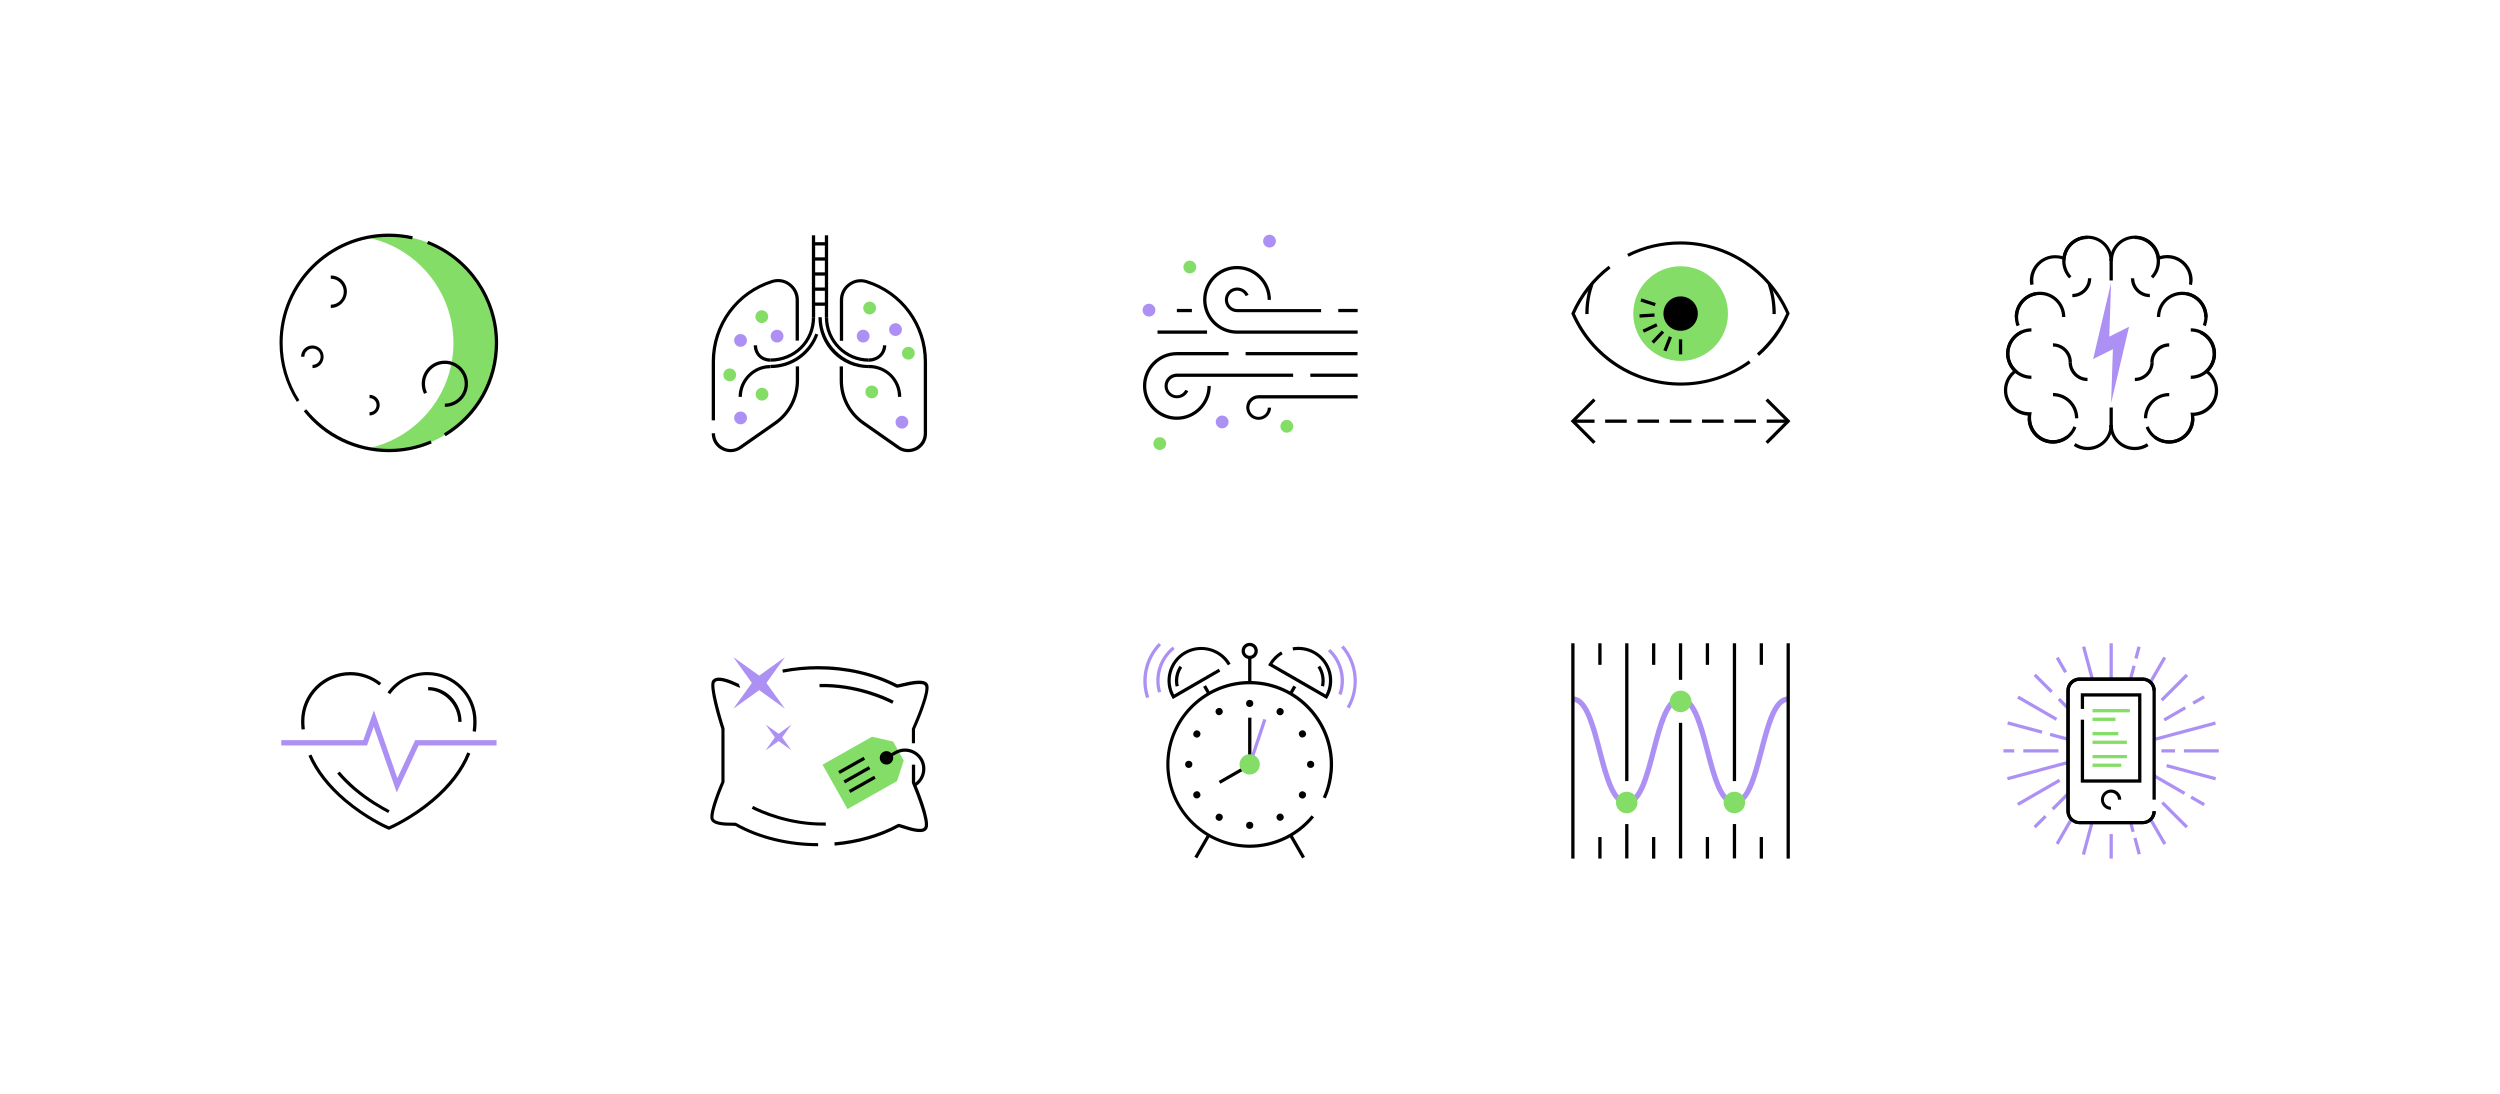 <?xml version="1.0" encoding="utf-8"?>
<!-- Generator: Adobe Illustrator 19.2.1, SVG Export Plug-In . SVG Version: 6.00 Build 0)  -->
<svg version="1.1" id="Layer_1" xmlns="http://www.w3.org/2000/svg" xmlns:xlink="http://www.w3.org/1999/xlink" x="0px" y="0px"
	 viewBox="0 0 1600 700" enable-background="new 0 0 1600 700" xml:space="preserve">
<g>
	<g>
		<path fill="#AD90F4" d="M1110,515.3c-9.9,0-14.3-16.7-18.9-34.4c-3.9-14.9-8.3-31.8-15.6-31.8c-7.3,0-11.7,16.9-15.6,31.8
			c-4.6,17.7-8.9,34.4-18.9,34.4c-9.9,0-14.3-16.7-18.9-34.4c-3.9-14.9-8.3-31.8-15.6-31.8v-3.4c9.9,0,14.3,16.7,18.9,34.4
			c3.9,14.9,8.3,31.8,15.6,31.8s11.7-16.9,15.6-31.8c4.6-17.7,8.9-34.4,18.9-34.4s14.3,16.7,18.9,34.4c3.9,14.9,8.3,31.8,15.6,31.8
			c7.3,0,11.7-16.9,15.6-31.8c4.6-17.7,8.9-34.4,18.9-34.4v3.4c-7.3,0-11.7,16.9-15.6,31.8C1124.3,498.7,1119.9,515.3,1110,515.3z"
			/>
		<circle fill="#84DD66" cx="1041.1" cy="513.6" r="6.9"/>
		<circle fill="#84DD66" cx="1075.6" cy="448.9" r="6.9"/>
		<circle fill="#84DD66" cx="1110" cy="513.6" r="6.9"/>
		<rect x="1040.1" y="411.7" width="2.1" height="88.2"/>
		<rect x="1040.1" y="527.4" width="2.1" height="22"/>
		<rect x="1074.5" y="411.7" width="2.1" height="23.4"/>
		<rect x="1074.5" y="462.6" width="2.1" height="86.8"/>
		<rect x="1005.6" y="411.7" width="2.1" height="137.8"/>
		<rect x="1109" y="411.7" width="2.1" height="88.2"/>
		<rect x="1109" y="527.4" width="2.1" height="22"/>
		<rect x="1143.4" y="411.7" width="2.1" height="137.8"/>
		<rect x="1022.9" y="535.7" width="2.1" height="13.8"/>
		<rect x="1057.3" y="535.7" width="2.1" height="13.8"/>
		<rect x="1091.7" y="535.7" width="2.1" height="13.8"/>
		<rect x="1126.2" y="535.7" width="2.1" height="13.8"/>
		<rect x="1022.9" y="411.7" width="2.1" height="13.8"/>
		<rect x="1057.3" y="411.7" width="2.1" height="13.8"/>
		<rect x="1091.7" y="411.7" width="2.1" height="13.8"/>
		<rect x="1126.2" y="411.7" width="2.1" height="13.8"/>
	</g>
	<g>
		<path fill="#84DD66" d="M248.9,150.6c-4.7,0-9.3,0.5-13.8,1.4c31.4,6.4,55.1,34.2,55.1,67.5c0,33.3-23.7,61.1-55.1,67.5
			c4.5,0.9,9.1,1.4,13.8,1.4c38,0,68.9-30.8,68.9-68.9C317.8,181.4,286.9,150.6,248.9,150.6z"/>
		<path d="M248.9,289.4c-21.3,0-41.2-9.5-54.5-26.2l1.6-1.3c13,16.1,32.3,25.4,52.9,25.4c9.2,0,18.2-1.8,26.6-5.4l0.8,1.9
			C267.6,287.5,258.4,289.4,248.9,289.4z"/>
		<path d="M285.2,279.2l-1.1-1.8c20.4-12.4,32.6-34.1,32.6-58c0-27.9-17.5-53.3-43.4-63.3l0.7-1.9c26.8,10.3,44.8,36.6,44.8,65.3
			C318.8,244,306.3,266.4,285.2,279.2z"/>
		<path d="M190,257.2c-7.2-11.3-11.1-24.3-11.1-37.8c0-38.6,31.4-69.9,69.9-69.9c5.2,0,10.4,0.6,15.4,1.7l-0.5,2
			c-4.9-1.1-9.9-1.6-14.9-1.6c-37.4,0-67.9,30.4-67.9,67.9c0,13,3.7,25.7,10.7,36.6L190,257.2z"/>
		<path d="M284.7,260.4v-2.1c7,0,12.7-5.7,12.7-12.7s-5.7-12.7-12.7-12.7s-12.7,5.7-12.7,12.7c0,1.9,0.4,3.8,1.3,5.6l-1.9,0.9
			c-1-2-1.5-4.2-1.5-6.5c0-8.2,6.6-14.8,14.8-14.8s14.8,6.6,14.8,14.8S292.9,260.4,284.7,260.4z"/>
		<path d="M211.7,197.1V195c4.6,0,8.3-3.7,8.3-8.3s-3.7-8.3-8.3-8.3v-2.1c5.7,0,10.3,4.6,10.3,10.3S217.4,197.1,211.7,197.1z"/>
		<path d="M236.5,265.9v-2.1c2.5,0,4.5-2,4.5-4.5s-2-4.5-4.5-4.5v-2.1c3.6,0,6.5,2.9,6.5,6.5S240.1,265.9,236.5,265.9z"/>
		<path d="M200,235.6v-2.1c2.8,0,5.2-2.3,5.2-5.2s-2.3-5.2-5.2-5.2c-2.8,0-5.2,2.3-5.2,5.2h-2.1c0-4,3.2-7.2,7.2-7.2
			c4,0,7.2,3.2,7.2,7.2S204,235.6,200,235.6z"/>
	</g>
	<g>
		
			<ellipse transform="matrix(3.004792e-02 -1 1 3.004792e-02 633.371 962.073)" fill="#AD90F4" cx="812.4" cy="154.7" rx="4.1" ry="4.1"/>
		
			<ellipse transform="matrix(3.004792e-02 -1 1 3.004792e-02 488.29 1044.031)" fill="#AD90F4" cx="782.1" cy="270.4" rx="4.1" ry="4.1"/>
		
			<ellipse transform="matrix(3.004792e-02 -1 1 3.004792e-02 525.627 1088.019)" fill="#84DD66" cx="823.4" cy="273.2" rx="4.1" ry="4.1"/>
		
			<ellipse transform="matrix(3.004792e-02 -1 1 3.004792e-02 567.399 927.155)" fill="#84DD66" cx="761.4" cy="171.2" rx="4.1" ry="4.1"/>
		
			<ellipse transform="matrix(3.004792e-02 -1 1 3.004792e-02 435.763 1017.458)" fill="#84DD66" cx="742.1" cy="284.2" rx="4.1" ry="4.1"/>
		
			<ellipse transform="matrix(3.004792e-02 -1 1 3.004792e-02 514.465 927.716)" fill="#AD90F4" cx="735.2" cy="198.8" rx="4.1" ry="4.1"/>
		<g>
			<g>
				<path d="M845.5,199.8h-53.7c-4.4,0-7.9-3.6-7.9-7.9c0-4.4,3.6-7.9,7.9-7.9c3.1,0,6,1.9,7.3,4.7l-1.9,0.8c-0.9-2.1-3-3.5-5.4-3.5
					c-3.2,0-5.9,2.6-5.9,5.9c0,3.2,2.6,5.9,5.9,5.9h53.7V199.8z"/>
				<path d="M868.9,213.6h-77.2c-12,0-21.7-9.7-21.7-21.7c0-12,9.7-21.7,21.7-21.7s21.7,9.7,21.7,21.7h-2.1
					c0-10.8-8.8-19.6-19.6-19.6s-19.6,8.8-19.6,19.6c0,10.8,8.8,19.6,19.6,19.6h77.2V213.6z"/>
				<path d="M753.2,254.9c-4.4,0-7.9-3.6-7.9-7.9c0-4.4,3.6-7.9,7.9-7.9h74.4v2.1h-74.4c-3.2,0-5.9,2.6-5.9,5.9
					c0,3.2,2.6,5.9,5.9,5.9c2.3,0,4.4-1.4,5.4-3.5l1.9,0.8C759.2,253.1,756.3,254.9,753.2,254.9z"/>
				<path d="M753.2,268.7c-12,0-21.7-9.7-21.7-21.7s9.7-21.7,21.7-21.7h33.1v2.1h-33.1c-10.8,0-19.6,8.8-19.6,19.6
					s8.8,19.6,19.6,19.6c10.8,0,19.6-8.8,19.6-19.6h2.1C774.9,259,765.1,268.7,753.2,268.7z"/>
			</g>
			<rect x="753.2" y="197.7" width="9.6" height="2.1"/>
			<rect x="740.8" y="211.5" width="31.7" height="2.1"/>
			<rect x="838.6" y="239.1" width="30.3" height="2.1"/>
			<rect x="856.5" y="197.7" width="12.4" height="2.1"/>
			<rect x="797.2" y="225.3" width="71.6" height="2.1"/>
			<path d="M805.5,268.7c-4.4,0-7.9-3.6-7.9-7.9c0-4.4,3.6-7.9,7.9-7.9h63.4v2.1h-63.4c-3.2,0-5.9,2.6-5.9,5.9
				c0,3.2,2.6,5.9,5.9,5.9c3.2,0,5.9-2.6,5.9-5.9h2.1C813.4,265.1,809.9,268.7,805.5,268.7z"/>
		</g>
	</g>
	<g>
		<path d="M1075.6,246.8c-30.3,0-57.7-17.9-69.8-45.7l-0.2-0.4l0.2-0.4c5.2-11.9,13.4-22.3,23.7-30.2l1.3,1.6
			c-9.9,7.6-17.9,17.6-22.9,29c11.9,26.8,38.4,44.1,67.8,44.1c15.7,0,30.8-4.9,43.5-14.1l1.2,1.7
			C1107.2,241.8,1091.7,246.8,1075.6,246.8z"/>
		<path d="M1125.8,227.8l-1.4-1.6c8-7.1,14.5-15.9,18.8-25.6c-11.9-26.8-38.4-44.1-67.8-44.1c-11.6,0-22.8,2.6-33.1,7.8l-0.9-1.8
			c10.6-5.3,22.1-8,34-8c30.3,0,57.7,17.9,69.8,45.7l0.2,0.4l-0.2,0.4C1141,211.2,1134.2,220.5,1125.8,227.8z"/>
		<circle fill="#84DD66" cx="1075.6" cy="200.7" r="30.3"/>
		<path d="M1136.5,201h-2.1c0-7-1-12.9-3.1-19l2-0.6C1135.4,187.7,1136.5,194,1136.5,201z"/>
		<path d="M1016.7,201h-2.1c0-7,1.1-13.3,3.2-19.6l2,0.7C1017.7,188.2,1016.7,194,1016.7,201z"/>
		<circle cx="1075.6" cy="200.7" r="11"/>
		<g>
			<rect x="1006.7" y="268.5" width="13.8" height="2.1"/>
			<rect x="1027.3" y="268.5" width="13.8" height="2.1"/>
			<rect x="1068.7" y="268.5" width="13.8" height="2.1"/>
			<rect x="1110" y="268.5" width="13.8" height="2.1"/>
			<rect x="1048" y="268.5" width="13.8" height="2.1"/>
			<rect x="1089.3" y="268.5" width="13.8" height="2.1"/>
			<rect x="1130.7" y="268.5" width="13.8" height="2.1"/>
		</g>
		<polygon points="1019.7,284.1 1005.2,269.5 1019.7,255 1021.2,256.5 1008.1,269.5 1021.2,282.6 		"/>
		<polygon points="1131.4,284.1 1129.9,282.6 1143,269.5 1129.9,256.5 1131.4,255 1145.9,269.5 		"/>
		<g>
			<g>
				<rect x="1074.5" y="217.2" width="2.1" height="9.6"/>
			</g>
			<g>
				<rect x="1062.9" y="219.5" transform="matrix(0.368 -0.93 0.93 0.368 469.293 1131.833)" width="9.6" height="2.1"/>
			</g>
			<g>
				<rect x="1056.1" y="215.2" transform="matrix(0.685 -0.729 0.729 0.685 176.634 840.99)" width="9.6" height="2.1"/>
			</g>
			<g>
				<rect x="1051.4" y="208.7" transform="matrix(0.905 -0.425 0.425 0.905 11.046 468.964)" width="9.6" height="2.1"/>
			</g>
			<g>
				
					<rect x="1049.4" y="200.9" transform="matrix(0.998 -6.143675e-02 6.143675e-02 0.998 -10.417 65.151)" width="9.6" height="2.1"/>
			</g>
			<g>
				<rect x="1054.2" y="189.2" transform="matrix(0.31 -0.951 0.951 0.31 543.166 1136.882)" width="2.1" height="9.6"/>
			</g>
		</g>
	</g>
	<g>
		<path d="M1324.2,178.2c-2.8-3-4.4-7-4.4-11.1c0-8.9,7.3-16.2,16.2-16.2v2.1c-7.8,0-14.1,6.3-14.1,14.1c0,3.6,1.4,7.1,3.8,9.7
			L1324.2,178.2z"/>
		<path d="M1321.8,202.9h-2.1c0-7.8-6.3-14.1-14.1-14.1s-14.1,6.3-14.1,14.1h-2.1c0-8.9,7.3-16.2,16.2-16.2S1321.8,194,1321.8,202.9
			z"/>
		<path d="M1300.1,242.5c-8.9,0-16.2-7.3-16.2-16.2c0-8.9,7.3-16.2,16.2-16.2v2.1c-7.8,0-14.1,6.3-14.1,14.1
			c0,7.8,6.3,14.1,14.1,14.1V242.5z"/>
		<path d="M1330.1,267.7h-2.1c0-7.8-6.3-14.1-14.1-14.1v-2.1C1322.8,251.5,1330.1,258.7,1330.1,267.7z"/>
		<path d="M1313.9,283.9c-8.9,0-16.2-7.3-16.2-16.2h2.1c0,7.8,6.3,14.1,14.1,14.1c4.8,0,9.2-2.4,11.8-6.4c0.5-0.8,1-1.7,1.3-2.6
			l1.9,0.8c-0.4,1-0.9,2-1.5,2.9C1324.5,281.1,1319.4,283.9,1313.9,283.9z"/>
		<path d="M1290.6,208.8c-0.7-1.9-1.1-3.9-1.1-5.9c0-7.7,5.5-14.4,13.1-15.9l0.4,2c-6.6,1.3-11.4,7.1-11.4,13.9c0,1.8,0.3,3.5,1,5.1
			L1290.6,208.8z"/>
		<path d="M1313.9,283.9c-8.9,0-16.2-7.3-16.2-16.2c0-0.6,0-1.2,0.1-1.7c-3.4-0.2-6.7-1.5-9.4-3.7c-1.9-1.5-3.4-3.5-4.4-5.7
			c-1-2.1-1.5-4.4-1.5-6.8c0-4.8,2.1-9.3,5.8-12.4c-2.8-3-4.4-7-4.4-11.1c0-6.4,3.8-12.1,9.6-14.8l0.8,1.9
			c-5.1,2.3-8.3,7.3-8.3,12.9c0,3.9,1.7,7.7,4.6,10.4l0.9,0.9l-1,0.7c-3.7,2.7-5.9,6.9-5.9,11.4c0,2.1,0.4,4,1.3,5.9
			c0.9,1.9,2.2,3.7,3.9,5c2.5,2.1,5.7,3.2,9,3.2l1.5,0l-0.2,1.2c-0.2,0.9-0.2,1.7-0.2,2.6c0,7.8,6.3,14.1,14.1,14.1
			c3.1,0,6-1,8.5-2.9l1.2,1.6C1320.8,282.7,1317.5,283.9,1313.9,283.9z"/>
		<path d="M1336,288.1c-3.2,0-6.2-1-8.8-2.7l1.1-1.8c2.3,1.5,5,2.4,7.7,2.4c7.8,0,14.1-6,14.1-14h2.1
			C1352.1,281,1344.9,288.1,1336,288.1z"/>
		<path d="M1299.4,182.4c-0.2-1-0.3-2-0.3-2.9c0-8.9,7.3-16.2,16.2-16.2c1.6,0,3.2,0.2,4.8,0.7c1.4-7.6,8.1-13.2,15.9-13.2
			c8.9,0,16.2,7.1,16.2,16.1h-2.1c0-8-6.3-14.1-14.1-14.1c-7.2,0-13.2,5.4-14,12.6l-0.1,1.4l-1.3-0.5c-1.7-0.7-3.4-1-5.2-1
			c-7.8,0-14.1,6.3-14.1,14.1c0,0.9,0.1,1.7,0.2,2.6L1299.4,182.4z"/>
		<path d="M1326.3,190.2v-2.1c5.5,0,10-4.5,10-10h2.1C1338.4,184.8,1333,190.2,1326.3,190.2z"/>
		<path d="M1378,178.2l-1.5-1.4c2.5-2.6,3.8-6.1,3.8-9.7c0-7.8-6.3-14.1-14.1-14.1v-2.1c8.9,0,16.2,7.3,16.2,16.2
			C1382.5,171.2,1380.9,175.2,1378,178.2z"/>
		<path d="M1412.8,202.9h-2.1c0-7.8-6.3-14.1-14.1-14.1s-14.1,6.3-14.1,14.1h-2.1c0-8.9,7.3-16.2,16.2-16.2S1412.8,194,1412.8,202.9
			z"/>
		<path d="M1402.1,242.5v-2.1c7.8,0,14.1-6.3,14.1-14.1c0-7.8-6.3-14.1-14.1-14.1v-2.1c8.9,0,16.2,7.3,16.2,16.2
			C1418.3,235.3,1411,242.5,1402.1,242.5z"/>
		<path d="M1374.2,267.7h-2.1c0-8.9,7.3-16.2,16.2-16.2v2.1C1380.5,253.5,1374.2,259.9,1374.2,267.7z"/>
		<path d="M1388.3,283.9c-5.5,0-10.6-2.8-13.6-7.4c-0.6-0.9-1.1-1.9-1.5-2.9l1.9-0.8c0.4,0.9,0.8,1.8,1.3,2.6c2.6,4,7,6.4,11.8,6.4
			c7.8,0,14.1-6.3,14.1-14.1h2.1C1404.5,276.6,1397.2,283.9,1388.3,283.9z"/>
		<path d="M1411.7,208.8l-1.9-0.8c0.6-1.6,1-3.4,1-5.1c0-6.8-4.8-12.6-11.4-13.9l0.4-2c7.6,1.5,13.1,8.1,13.1,15.9
			C1412.8,204.9,1412.4,206.9,1411.7,208.8z"/>
		<path d="M1388.3,283.9c-3.5,0-6.9-1.1-9.8-3.3l1.2-1.6c2.5,1.9,5.4,2.9,8.5,2.9c7.8,0,14.1-6.3,14.1-14.1c0-0.8-0.1-1.7-0.2-2.6
			l-0.2-1.2l1.4,0.1c0,0,0,0,0,0c3.3,0,6.5-1.2,9-3.3c1.6-1.4,3-3.1,3.9-5c0.9-1.9,1.3-3.9,1.3-5.9c0-4.5-2.2-8.8-5.9-11.4l-1-0.7
			l0.9-0.9c2.9-2.7,4.6-6.5,4.6-10.4c0-5.5-3.3-10.6-8.3-12.9l0.8-1.9c5.8,2.6,9.6,8.4,9.6,14.8c0,4.1-1.6,8.1-4.4,11.1
			c3.6,3.1,5.8,7.6,5.8,12.4c0,2.4-0.5,4.6-1.5,6.8c-1,2.2-2.5,4.2-4.4,5.7c-2.6,2.2-5.9,3.5-9.4,3.7c0.1,0.6,0.1,1.2,0.1,1.7
			C1404.5,276.6,1397.2,283.9,1388.3,283.9z"/>
		<path d="M1366.3,288.1c-8.9,0-16.2-7.1-16.2-16.1h2.1c0,8,6.3,14,14.1,14c2.7,0,5.4-0.8,7.7-2.3l1.1,1.8
			C1372.5,287.2,1369.4,288.1,1366.3,288.1z"/>
		<path d="M1402.9,182.4l-2-0.4c0.2-0.8,0.2-1.7,0.2-2.6c0-7.8-6.3-14.1-14.1-14.1c-1.8,0-3.5,0.3-5.2,1l-1.3,0.5l-0.1-1.4
			c-0.8-7.2-6.8-12.6-14-12.6c-7.8,0-14.1,6.1-14.1,14.1h-2.1c0-9,7.3-16.1,16.2-16.1c7.8,0,14.5,5.6,15.9,13.1
			c1.6-0.5,3.2-0.7,4.8-0.7c8.9,0,16.2,7.3,16.2,16.2C1403.1,180.5,1403,181.5,1402.9,182.4z"/>
		<path d="M1375.9,190.2c-6.6,0-12.1-5.4-12.1-12.1h2.1c0,5.5,4.5,10,10,10V190.2z"/>
		<g>
			<g>
				<path d="M1378.3,231.8h-2.1c0-6.6,5.4-12.1,12.1-12.1v2.1C1382.8,221.9,1378.3,226.3,1378.3,231.8z"/>
				<path d="M1366.3,243.9v-2.1c5.5,0,10-4.5,10-10h2.1C1378.3,238.5,1372.9,243.9,1366.3,243.9z"/>
			</g>
			<g>
				<path d="M1326,231.8h-2.1c0-5.5-4.5-10-10-10v-2.1C1320.6,219.8,1326,225.2,1326,231.8z"/>
				<path d="M1336,243.9c-6.6,0-12.1-5.4-12.1-12.1h2.1c0,5.5,4.5,10,10,10V243.9z"/>
			</g>
		</g>
		<rect x="1350.1" y="260.8" width="2.1" height="13.8"/>
		<rect x="1350.1" y="165.7" width="2.1" height="13.8"/>
		<polygon fill="#AD90F4" points="1351.1,258 1352.5,216.1 1358.5,220.4 1347.4,225.9 1339.6,229.8 1341.5,221.7 1351.1,180.9 
			1349.7,222.7 1343.8,218.5 1354.8,213 1362.6,209.1 1360.7,217.2 		"/>
	</g>
	<g>
		<g>
			<polygon fill="#AD90F4" points="253.9,507.2 239.2,465.1 234.9,477.1 180,477.1 180,473.7 232.5,473.7 239.3,454.7 254.3,498 
				265.7,473.7 317.8,473.7 317.8,477.1 267.9,477.1 			"/>
		</g>
		<path d="M248.9,531.1l-1.6-0.7c-0.6-0.2-13.7-6.2-27.1-17.5c-10.6-9-18.3-18.8-22.8-29.2l1.9-0.8c4.4,10.1,11.9,19.7,22.2,28.5
			c13.1,11.1,26,16.9,26.6,17.1l0.8,0.3l0.8-0.3c0.5-0.2,13.5-6,26.6-17.1c10.8-9.2,18.5-19.2,22.8-29.9l1.9,0.8
			c-4.4,11-12.3,21.4-23.4,30.7c-13.3,11.2-26.5,17.1-27.1,17.4L248.9,531.1z M304.6,468.3l-2.1-0.3c0.3-2.1,0.4-4.3,0.4-6.5
			c0-16.2-13.2-29.4-29.4-29.4c-9.6,0-18.2,4.4-23.8,12.2l-1.7-1.2c5.9-8.2,15.4-13,25.5-13c17.4,0,31.5,14.1,31.5,31.5
			C305,463.8,304.9,466.1,304.6,468.3z M193,466.9c-0.2-1.8-0.3-3.5-0.3-5.3c0-17.4,14.1-31.5,31.5-31.5c7.2,0,14.2,2.5,19.8,7
			l-1.3,1.6c-5.2-4.2-11.7-6.5-18.5-6.5c-16.2,0-29.4,13.2-29.4,29.4c0,1.7,0.1,3.4,0.3,5.1L193,466.9z"/>
		<path d="M295.4,462h-2.1c0-11-9.3-20.2-19.3-20.2v-2.1C286,439.7,295.4,450,295.4,462z"/>
		<path d="M248.4,520.3c-4.4-2.3-13.2-7.2-22-14.6c-4-3.4-7.6-7-10.6-10.6l1.6-1.3c3,3.6,6.5,7,10.4,10.4
			c8.6,7.3,17.2,12.1,21.6,14.4L248.4,520.3z"/>
	</g>
	<g>
		
			<ellipse transform="matrix(3.004792e-02 -1 1 3.004792e-02 192.029 733.22)" fill="#AD90F4" cx="473.8" cy="267.7" rx="4.1" ry="4.1"/>
		
			<ellipse transform="matrix(3.004792e-02 -1 1 3.004792e-02 220.542 732.291)" fill="#84DD66" cx="487.6" cy="252.5" rx="4.1" ry="4.1"/>
		
			<ellipse transform="matrix(3.004792e-02 -1 1 3.004792e-02 241.607 685.111)" fill="#AD90F4" cx="473.8" cy="218.1" rx="4.1" ry="4.1"/>
		
			<ellipse transform="matrix(3.004792e-02 -1 1 3.004792e-02 270.001 684.056)" fill="#84DD66" cx="487.5" cy="202.9" rx="4.1" ry="4.1"/>
		
			<ellipse transform="matrix(3.004792e-02 -1 1 3.004792e-02 267.08 705.849)" fill="#AD90F4" cx="497.2" cy="215.3" rx="4.1" ry="4.1"/>
		
			<ellipse transform="matrix(3.004792e-02 -1 1 3.004792e-02 342.447 747.694)" fill="#84DD66" cx="556.5" cy="197.4" rx="4.1" ry="4.1"/>
		
			<ellipse transform="matrix(3.004792e-02 -1 1 3.004792e-02 344.712 777.584)" fill="#AD90F4" cx="573" cy="211.2" rx="4.1" ry="4.1"/>
		
			<ellipse transform="matrix(3.004792e-02 -1 1 3.004792e-02 337.582 800.547)" fill="#84DD66" cx="581.3" cy="226.3" rx="4.1" ry="4.1"/>
		
			<ellipse transform="matrix(3.004792e-02 -1 1 3.004792e-02 320.535 760.936)" fill="#AD90F4" cx="552.3" cy="215.3" rx="4.1" ry="4.1"/>
		
			<ellipse transform="matrix(3.004792e-02 -1 1 3.004792e-02 290.074 801.19)" fill="#84DD66" cx="557.9" cy="251.1" rx="4.1" ry="4.1"/>
		
			<ellipse transform="matrix(3.004792e-02 -1 1 3.004792e-02 289.503 839.179)" fill="#AD90F4" cx="577.1" cy="270.4" rx="4.1" ry="4.1"/>
		
			<ellipse transform="matrix(3.004792e-02 -1 1 3.004792e-02 212.891 699.607)" fill="#84DD66" cx="466.9" cy="240.1" rx="4.1" ry="4.1"/>
		<path d="M457.6,269h-2.1v-37.5c0-24.1,15.4-45.1,38.4-52.3c4.1-1.3,8.5-0.6,11.9,2c3.5,2.6,5.5,6.5,5.5,10.8v26h-2.1v-26
			c0-3.7-1.7-7-4.6-9.2c-2.9-2.2-6.6-2.8-10.1-1.7c-22.1,6.9-36.9,27.1-36.9,50.3V269z"/>
		<path d="M467.6,289.4c-1.9,0-3.8-0.5-5.6-1.4c-4.1-2.1-6.5-6.1-6.5-10.7h2.1c0,3.8,2,7.1,5.4,8.9c3.4,1.8,7.2,1.5,10.3-0.7
			l22.3-15.6c8.6-6,13.7-15.8,13.7-26.3v-9.1h2.1v9.1c0,11.1-5.4,21.6-14.6,28l-22.3,15.6C472.4,288.6,470,289.4,467.6,289.4z"/>
		<path d="M581.2,289.4c-2.4,0-4.8-0.7-6.9-2.2l-22.3-15.6c-9.1-6.4-14.6-16.8-14.6-28v-9.1h2.1v9.1c0,10.5,5.1,20.3,13.7,26.3
			l22.3,15.6c3.1,2.2,7,2.4,10.3,0.7c3.4-1.8,5.4-5.1,5.4-8.9v-45.8c0-23.2-14.8-43.4-36.9-50.3c-3.5-1.1-7.2-0.5-10.1,1.7
			c-3,2.2-4.6,5.5-4.6,9.2v26h-2.1v-26c0-4.3,2-8.3,5.5-10.8c3.5-2.6,7.8-3.3,11.9-2c23,7.2,38.4,28.2,38.4,52.3v45.8
			c0,4.6-2.4,8.6-6.5,10.7C585.1,288.9,583.1,289.4,581.2,289.4z"/>
		<rect x="519.6" y="150.6" width="2.1" height="52.4"/>
		<rect x="527.9" y="150.6" width="2.1" height="52.4"/>
		<path d="M493,231.5v-2.1c15,0,26.6-11.4,26.6-26.4h2.1C521.7,219,509,231.5,493,231.5z"/>
		<path d="M493,235.6v-2.1c13,0,24.4-8,28.8-20l1.9,0.7C519,227.1,507,235.6,493,235.6z"/>
		<path d="M474.8,254h-2.1c0-11,9.2-20.4,20.2-20.4v2.1C483,235.6,474.8,244,474.8,254z"/>
		<path d="M493,231.5c-6,0-10.6-4.5-10.6-10.5h2.1c0,5,3.5,8.4,8.5,8.4V231.5z"/>
		<path d="M556,231.5c-15,0-28.1-12.5-28.1-28.5h2.1c0,15,12,26.4,26,26.4V231.5z"/>
		<path d="M556,235.6c-18,0-32.2-14.6-32.2-32.6h2.1c0,17,14.2,30.6,30.2,30.6V235.6z"/>
		<path d="M576.8,254h-2.1c0-10-7.7-18.4-18.7-18.4v-2.1C568,233.6,576.8,243,576.8,254z"/>
		<path d="M556,231.5v-2.1c5,0,9.1-3.4,9.1-8.4h2.1C567.2,227,562,231.5,556,231.5z"/>
		<rect x="520.7" y="155" width="8.3" height="2.1"/>
		<rect x="520.7" y="164.7" width="8.3" height="2.1"/>
		<rect x="520.7" y="174.3" width="8.3" height="2.1"/>
		<rect x="520.7" y="184" width="8.3" height="2.1"/>
		<rect x="520.7" y="193.6" width="8.3" height="2.1"/>
	</g>
	<g>
		<rect x="771.3" y="438.7" transform="matrix(0.866 -0.5 0.5 0.866 -117.293 445.306)" width="2.1" height="5.7"/>
		<path fill="#AD90F4" d="M733.5,446.8c-4.1-12.4-1-25.9,8.1-35.3l1.5,1.4c-8.5,8.8-11.4,21.6-7.6,33.2L733.5,446.8z"/>
		<path fill="#AD90F4" d="M741.1,443.3c-3.1-10.9,0.6-22.4,9.4-29.5l1.3,1.6c-8.1,6.6-11.5,17.3-8.7,27.3L741.1,443.3z"/>
		<path d="M750.6,447.4l-0.5-0.9c-6-10.4-2.4-23.7,7.9-29.6s23.7-2.4,29.6,7.9l-1.8,1c-5.4-9.4-17.4-12.6-26.8-7.2
			c-4.5,2.6-7.8,6.9-9.1,11.9c-1.3,4.7-0.7,9.7,1.5,14L780,428l1,1.8L750.6,447.4z"/>
		<path d="M752.4,439.4c-1.1-4.6-0.1-9.4,2.5-13.3l1.7,1.2c-2.3,3.4-3.1,7.7-2.2,11.7L752.4,439.4z"/>
		<rect x="824.8" y="440.6" transform="matrix(0.5 -0.866 0.866 0.5 31.149 937.319)" width="5.3" height="2.1"/>
		<path fill="#AD90F4" d="M863.7,453.4l-1.8-1c7-12.1,5.6-27.4-3.6-38l1.6-1.3C869.6,424.2,871.1,440.5,863.7,453.4z"/>
		<path fill="#AD90F4" d="M858.6,444.8l-2-0.7c3.3-9.6,0.7-20.3-6.7-27.3l1.4-1.5C859.4,422.8,862.2,434.4,858.6,444.8z"/>
		<path d="M849.2,447.4l-37.6-21.7l0.5-0.9c1.9-3.3,4.6-6,7.8-7.9l1,1.8c-2.6,1.5-4.9,3.7-6.5,6.2l34,19.6c2.2-4.3,2.7-9.3,1.5-14
			c-1.4-5.1-4.6-9.3-9.1-11.9c-4-2.3-8.7-3.1-13.2-2.3l-0.4-2c5-0.9,10.2,0,14.6,2.6c10.4,6,13.9,19.3,7.9,29.6L849.2,447.4z"/>
		<path d="M847.4,439.4l-2-0.5c0.9-4,0.1-8.3-2.2-11.7l1.7-1.2C847.5,430,848.4,434.9,847.4,439.4z"/>
		<path d="M799.8,542.6c-1.4,0-2.8-0.1-4.2-0.2c-29.3-2.3-51.3-28.1-49-57.4c2.3-29.3,28.1-51.3,57.4-49c29.3,2.3,51.3,28.1,49,57.4
			c-0.5,6.1-2,12.1-4.5,17.6l-1.9-0.8c2.4-5.3,3.8-11,4.3-16.9c2.2-28.2-18.9-53-47.1-55.2c-28.2-2.2-53,18.9-55.2,47.1
			c-2.2,28.2,18.9,53,47.1,55.2c16.7,1.3,33.1-5.6,43.7-18.6l1.6,1.3C830.9,535.5,815.7,542.6,799.8,542.6z"/>
		<rect x="829.1" y="533.5" transform="matrix(0.866 -0.5 0.5 0.866 -159.645 487.636)" width="2.1" height="16.5"/>
		<rect x="761.2" y="540.7" transform="matrix(0.5 -0.866 0.866 0.5 -84.44 937.171)" width="16.5" height="2.1"/>
		<rect x="798.8" y="420.7" width="2.1" height="16.5"/>
		<path d="M799.8,421.8c-2.8,0-5.2-2.3-5.2-5.2s2.3-5.2,5.2-5.2s5.2,2.3,5.2,5.2S802.7,421.8,799.8,421.8z M799.8,413.5
			c-1.7,0-3.1,1.4-3.1,3.1s1.4,3.1,3.1,3.1s3.1-1.4,3.1-3.1S801.5,413.5,799.8,413.5z"/>
		<g>
			<g>
				<circle cx="799.8" cy="450.2" r="2.3"/>
				<circle cx="799.8" cy="528.2" r="2.3"/>
			</g>
			<g>
				<ellipse transform="matrix(0.866 -0.5 0.5 0.866 -123.175 451.172)" cx="780.3" cy="455.4" rx="2.3" ry="2.3"/>
				<ellipse transform="matrix(0.866 -0.5 0.5 0.866 -151.737 479.733)" cx="819.3" cy="523" rx="2.3" ry="2.3"/>
			</g>
			<g>
				<ellipse transform="matrix(0.5 -0.866 0.866 0.5 -23.77 898.259)" cx="766" cy="469.7" rx="2.3" ry="2.3"/>
				<ellipse transform="matrix(0.5 -0.866 0.866 0.5 -23.77 976.29)" cx="833.6" cy="508.7" rx="2.3" ry="2.3"/>
			</g>
			<g>
				<circle cx="760.8" cy="489.2" r="2.3"/>
				<circle cx="838.8" cy="489.2" r="2.3"/>
			</g>
			<g>
				<ellipse transform="matrix(0.866 -0.5 0.5 0.866 -151.737 451.172)" cx="766" cy="508.7" rx="2.3" ry="2.3"/>
				<ellipse transform="matrix(0.866 -0.5 0.5 0.866 -123.175 479.733)" cx="833.6" cy="469.7" rx="2.3" ry="2.3"/>
			</g>
			<g>
				<ellipse transform="matrix(0.5 -0.866 0.866 0.5 -62.786 937.274)" cx="780.3" cy="523" rx="2.3" ry="2.3"/>
				<ellipse transform="matrix(0.5 -0.866 0.866 0.5 15.246 937.274)" cx="819.3" cy="455.4" rx="2.3" ry="2.3"/>
			</g>
		</g>
		<g>
			<polygon points="781,501.6 780,499.8 798.8,489 798.8,459.3 800.9,459.3 800.9,490.2 			"/>
		</g>
		
			<rect x="789.4" y="474.1" transform="matrix(0.316 -0.949 0.949 0.316 99.496 1088.363)" fill="#AD90F4" width="30.5" height="2.1"/>
		<circle fill="#84DD66" cx="799.8" cy="489.2" r="6.5"/>
	</g>
	<g>
		<g>
			<rect x="1350.1" y="533.8" fill="#AD90F4" width="2.1" height="15.7"/>
			
				<rect x="1366.5" y="536.4" transform="matrix(0.966 -0.259 0.259 0.966 -93.635 372.312)" fill="#AD90F4" width="2.1" height="10.8"/>
			
				<rect x="1363.1" y="525.9" transform="matrix(0.966 -0.259 0.259 0.966 -90.52 371.116)" fill="#AD90F4" width="2.1" height="6.8"/>
			
				<rect x="1380.1" y="523.9" transform="matrix(0.866 -0.5 0.5 0.866 -81.277 761.931)" fill="#AD90F4" width="2.1" height="17.5"/>
			
				<rect x="1390.9" y="510.3" transform="matrix(0.707 -0.707 0.707 0.707 39.007 1136.979)" fill="#AD90F4" width="2.1" height="22.2"/>
			
				<rect x="1405.5" y="507.7" transform="matrix(0.5 -0.866 0.866 0.5 259.365 1474.38)" fill="#AD90F4" width="2.1" height="9.7"/>
			
				<rect x="1387.4" y="490.9" transform="matrix(0.5 -0.866 0.866 0.5 259.385 1453.508)" fill="#AD90F4" width="2.1" height="22.4"/>
			
				<rect x="1400.9" y="478" transform="matrix(0.259 -0.966 0.966 0.259 561.771 1720.486)" fill="#AD90F4" width="2.1" height="32.5"/>
			<rect x="1397.7" y="479.5" fill="#AD90F4" width="22.3" height="2.1"/>
			<rect x="1383.3" y="479.5" fill="#AD90F4" width="8.7" height="2.1"/>
			
				<rect x="1378.4" y="466.9" transform="matrix(0.966 -0.259 0.259 0.966 -73.467 378.071)" fill="#AD90F4" width="40" height="2.1"/>
			
				<rect x="1403.1" y="447.1" transform="matrix(0.866 -0.5 0.5 0.866 -35.585 763.486)" fill="#AD90F4" width="8.2" height="2.1"/>
			
				<rect x="1384.1" y="456" transform="matrix(0.866 -0.5 0.5 0.866 -42.073 756.997)" fill="#AD90F4" width="15.6" height="2.1"/>
			
				<rect x="1380.3" y="438.9" transform="matrix(0.707 -0.707 0.707 0.707 96.557 1112.962)" fill="#AD90F4" width="22.9" height="2.1"/>
			
				<rect x="1371.8" y="427.8" transform="matrix(0.5 -0.866 0.866 0.5 318.967 1410.247)" fill="#AD90F4" width="18.4" height="2.1"/>
			
				<rect x="1364" y="416.7" transform="matrix(0.259 -0.966 0.966 0.259 610.174 1630.861)" fill="#AD90F4" width="7.8" height="2.1"/>
			
				<rect x="1360.3" y="429.3" transform="matrix(0.259 -0.966 0.966 0.259 595.582 1636.904)" fill="#AD90F4" width="8.5" height="2.1"/>
			<rect x="1350.1" y="411.7" fill="#AD90F4" width="2.1" height="22.7"/>
			
				<rect x="1335" y="413.7" transform="matrix(0.966 -0.259 0.259 0.966 -64.256 360.267)" fill="#AD90F4" width="2.1" height="21"/>
			
				<rect x="1318.3" y="420.2" transform="matrix(0.866 -0.5 0.5 0.866 -36.04 716.681)" fill="#AD90F4" width="2.1" height="10.8"/>
			
				<rect x="1306.8" y="429.6" transform="matrix(0.707 -0.707 0.707 0.707 73.862 1052.833)" fill="#AD90F4" width="2.1" height="15.3"/>
			
				<rect x="1319.6" y="446.2" transform="matrix(0.707 -0.707 0.707 0.707 68.514 1065.621)" fill="#AD90F4" width="2.1" height="7.7"/>
			
				<rect x="1302.8" y="439" transform="matrix(0.5 -0.866 0.866 0.5 259.387 1355.748)" fill="#AD90F4" width="2.1" height="28.5"/>
			
				<rect x="1294.6" y="454.3" transform="matrix(0.259 -0.966 0.966 0.259 510.462 1596.607)" fill="#AD90F4" width="2.1" height="22.8"/>
			
				<rect x="1316.6" y="465.5" transform="matrix(0.259 -0.966 0.966 0.259 521.106 1622.311)" fill="#AD90F4" width="2.1" height="12.3"/>
			<rect x="1282.2" y="479.5" fill="#AD90F4" width="6.9" height="2.1"/>
			<rect x="1294.9" y="479.5" fill="#AD90F4" width="22.5" height="2.1"/>
			
				<rect x="1283.9" y="492.1" transform="matrix(0.966 -0.259 0.259 0.966 -83.225 354.517)" fill="#AD90F4" width="40.4" height="2.1"/>
			
				<rect x="1289.4" y="506.2" transform="matrix(0.866 -0.5 0.5 0.866 -78.843 720.223)" fill="#AD90F4" width="30.9" height="2.1"/>
			
				<rect x="1300.9" y="524.7" transform="matrix(0.707 -0.707 0.707 0.707 10.732 1077.411)" fill="#AD90F4" width="9.9" height="2.1"/>
			
				<rect x="1311.9" y="511.9" transform="matrix(0.707 -0.707 0.707 0.707 23.549 1082.72)" fill="#AD90F4" width="13.6" height="2.1"/>
			
				<rect x="1312.1" y="531.2" transform="matrix(0.5 -0.866 0.866 0.5 199.56 1410.24)" fill="#AD90F4" width="18.3" height="2.1"/>
			
				<rect x="1325.4" y="535.7" transform="matrix(0.259 -0.966 0.966 0.259 471.61 1688.245)" fill="#AD90F4" width="21.4" height="2.1"/>
		</g>
		<path d="M1371.3,527.5h-40.4c-4.6,0-8.4-3.8-8.4-8.4V442c0-4.6,3.8-8.4,8.4-8.4h40.4c4.6,0,8.4,3.8,8.4,8.4h-2.1
			c0-3.5-2.8-6.3-6.3-6.3h-40.4c-3.5,0-6.3,2.8-6.3,6.3v77.2c0,3.5,2.8,6.3,6.3,6.3h40.4c3.5,0,6.3-2.8,6.3-6.3h2.1
			C1379.7,523.8,1375.9,527.5,1371.3,527.5z"/>
		<path d="M1371.3,527.5h-40.4c-4.6,0-8.4-3.8-8.4-8.4V442c0-4.6,3.8-8.4,8.4-8.4h40.4c4.6,0,8.4,3.8,8.4,8.4v69.8h-2.1V442
			c0-3.5-2.8-6.3-6.3-6.3h-40.4c-3.5,0-6.3,2.8-6.3,6.3v77.2c0,3.5,2.8,6.3,6.3,6.3h40.4c3.5,0,6.3-2.8,6.3-6.3h2.1
			C1379.7,523.8,1375.9,527.5,1371.3,527.5z"/>
		<path d="M1351.1,518.3c-3.6,0-6.5-2.9-6.5-6.5s2.9-6.5,6.5-6.5c3.6,0,6.5,2.9,6.5,6.5h-2.1c0-2.5-2-4.5-4.5-4.5
			c-2.5,0-4.5,2-4.5,4.5s2,4.5,4.5,4.5V518.3z"/>
		<g>
			<g>
				<rect x="1339.2" y="453.8" fill="#84DD66" width="23.9" height="2.1"/>
				<rect x="1339.2" y="459.3" fill="#84DD66" width="14.7" height="2.1"/>
			</g>
			<g>
				<rect x="1339.2" y="468.5" fill="#84DD66" width="16.5" height="2.1"/>
				<rect x="1339.2" y="474" fill="#84DD66" width="22" height="2.1"/>
			</g>
			<g>
				<rect x="1339.2" y="483.2" fill="#84DD66" width="22" height="2.1"/>
				<rect x="1339.2" y="488.7" fill="#84DD66" width="18.4" height="2.1"/>
			</g>
		</g>
		<polygon points="1370.5,500.9 1331.7,500.9 1331.7,460.6 1333.8,460.6 1333.8,498.8 1368.4,498.8 1368.4,445.8 1333.8,445.8 
			1333.8,453.7 1331.7,453.7 1331.7,443.7 1370.5,443.7 		"/>
	</g>
	<g>
		<g>
			<polygon fill="#84DD66" points="542.4,517.8 526.4,489.4 558.1,471.5 571.6,474.6 578.4,486.8 574.1,499.9 			"/>
			<ellipse transform="matrix(0.871 -0.491 0.491 0.871 -165.036 341.323)" cx="567.5" cy="484.9" rx="4.3" ry="4.3"/>
			<rect x="542.7" y="500.6" transform="matrix(0.871 -0.491 0.491 0.871 -175.277 336.069)" width="18.6" height="2.1"/>
			<rect x="539.3" y="494.5" transform="matrix(0.871 -0.491 0.491 0.871 -172.729 333.597)" width="18.6" height="2.1"/>
			<rect x="535.9" y="488.5" transform="matrix(0.871 -0.491 0.491 0.871 -170.182 331.125)" width="18.6" height="2.1"/>
		</g>
		<g>
			<path d="M534.2,541.2l-0.2-2.1c14.8-1.3,28.9-5.3,40.6-11.7c0.6-0.3,1.2-0.1,3.7,0.7c3.6,1.2,12.2,4,13.4,1.1
				c1.4-3.5-4.2-18.9-8-27.9l-0.1-0.2v-11.7h2.1v11.3c1.4,3.2,10.1,24,7.9,29.3c-1.9,4.7-10.7,1.8-16,0.1c-0.9-0.3-1.9-0.6-2.3-0.7
				C563.4,535.8,549.2,539.9,534.2,541.2z"/>
			<path d="M523.7,541.6c-19.3,0-38.2-4.6-53.1-13c-0.3,0-1.2,0-2-0.1c-4.7,0-12.7-0.1-13.8-4.3c-1.3-4.7,5.7-21.3,6.9-24v-33.5
				c-1.6-4.9-8.5-27.3-5.9-31.1c3-4.4,12.1-0.2,16.4,1.8c0.6,0.3,1.2,0.5,1.3,0.6c0,0-0.3-0.1-0.7,0.1l1,1.8
				c-0.5,0.3-0.8,0.2-2.5-0.6c-2.9-1.3-11.8-5.4-13.8-2.5c-1.4,2,2.1,16.5,6.2,29.4l0,0.3v34.1l-0.1,0.2c-3.1,7.2-7.7,19.8-6.9,22.9
				c0.8,2.7,8.5,2.8,11.8,2.8c2,0,2.5,0,2.9,0.3c14.7,8.3,33.2,12.8,52.2,12.8V541.6z"/>
			<path d="M585.7,475.7h-2.1v-9.3l0.1-0.2c3.9-8.7,9.7-23.8,8.4-27.1c-1-2.7-10.2-0.6-14.1,0.3c-3,0.7-3.8,0.9-4.5,0.6
				c-14.5-7.6-31.7-11.6-50-11.6c-7.6,0-15.2,0.7-22.4,2.1l-0.4-2c7.4-1.4,15.1-2.2,22.8-2.2c18.5,0,36,4.1,50.8,11.7
				c0.5,0,1.9-0.4,3.2-0.7c5.9-1.4,14.8-3.4,16.5,0.9c0.3,0.8,1.3,3.4-3.5,16.5c-2.1,5.7-4.4,10.9-4.9,12V475.7z"/>
		</g>
		<g>
			<path d="M526.7,528.4c-22.6,0-40.5-8.2-45.6-10.8l0.9-1.8c5.1,2.6,23.5,11.1,46.5,10.6l0,2.1
				C527.9,528.4,527.3,528.4,526.7,528.4z"/>
		</g>
		<g>
			<path d="M571,450.4c-5.1-2.6-23.5-11.1-46.5-10.6l0-2.1c23.5-0.5,42.3,8.1,47.5,10.8L571,450.4z"/>
		</g>
		<path d="M585.6,503.5l-1-1.8c5.3-3,7.1-9.7,4.2-15c-3-5.3-9.7-7.1-15-4.2l-5.8,3.3l-1-1.8l5.8-3.3c6.3-3.5,14.2-1.3,17.8,5
			C594.1,492,591.8,500,585.6,503.5z"/>
		<polygon fill="#AD90F4" points="485.9,432.4 502.4,420.5 490.5,437.1 502.4,453.6 485.9,441.7 469.3,453.6 481.2,437.1 
			469.3,420.5 		"/>
		<polygon fill="#AD90F4" points="498.3,469.6 506.5,463.7 500.6,471.9 506.5,480.2 498.3,474.3 490,480.2 495.9,471.9 490,463.7 		
			"/>
	</g>
</g>
</svg>
